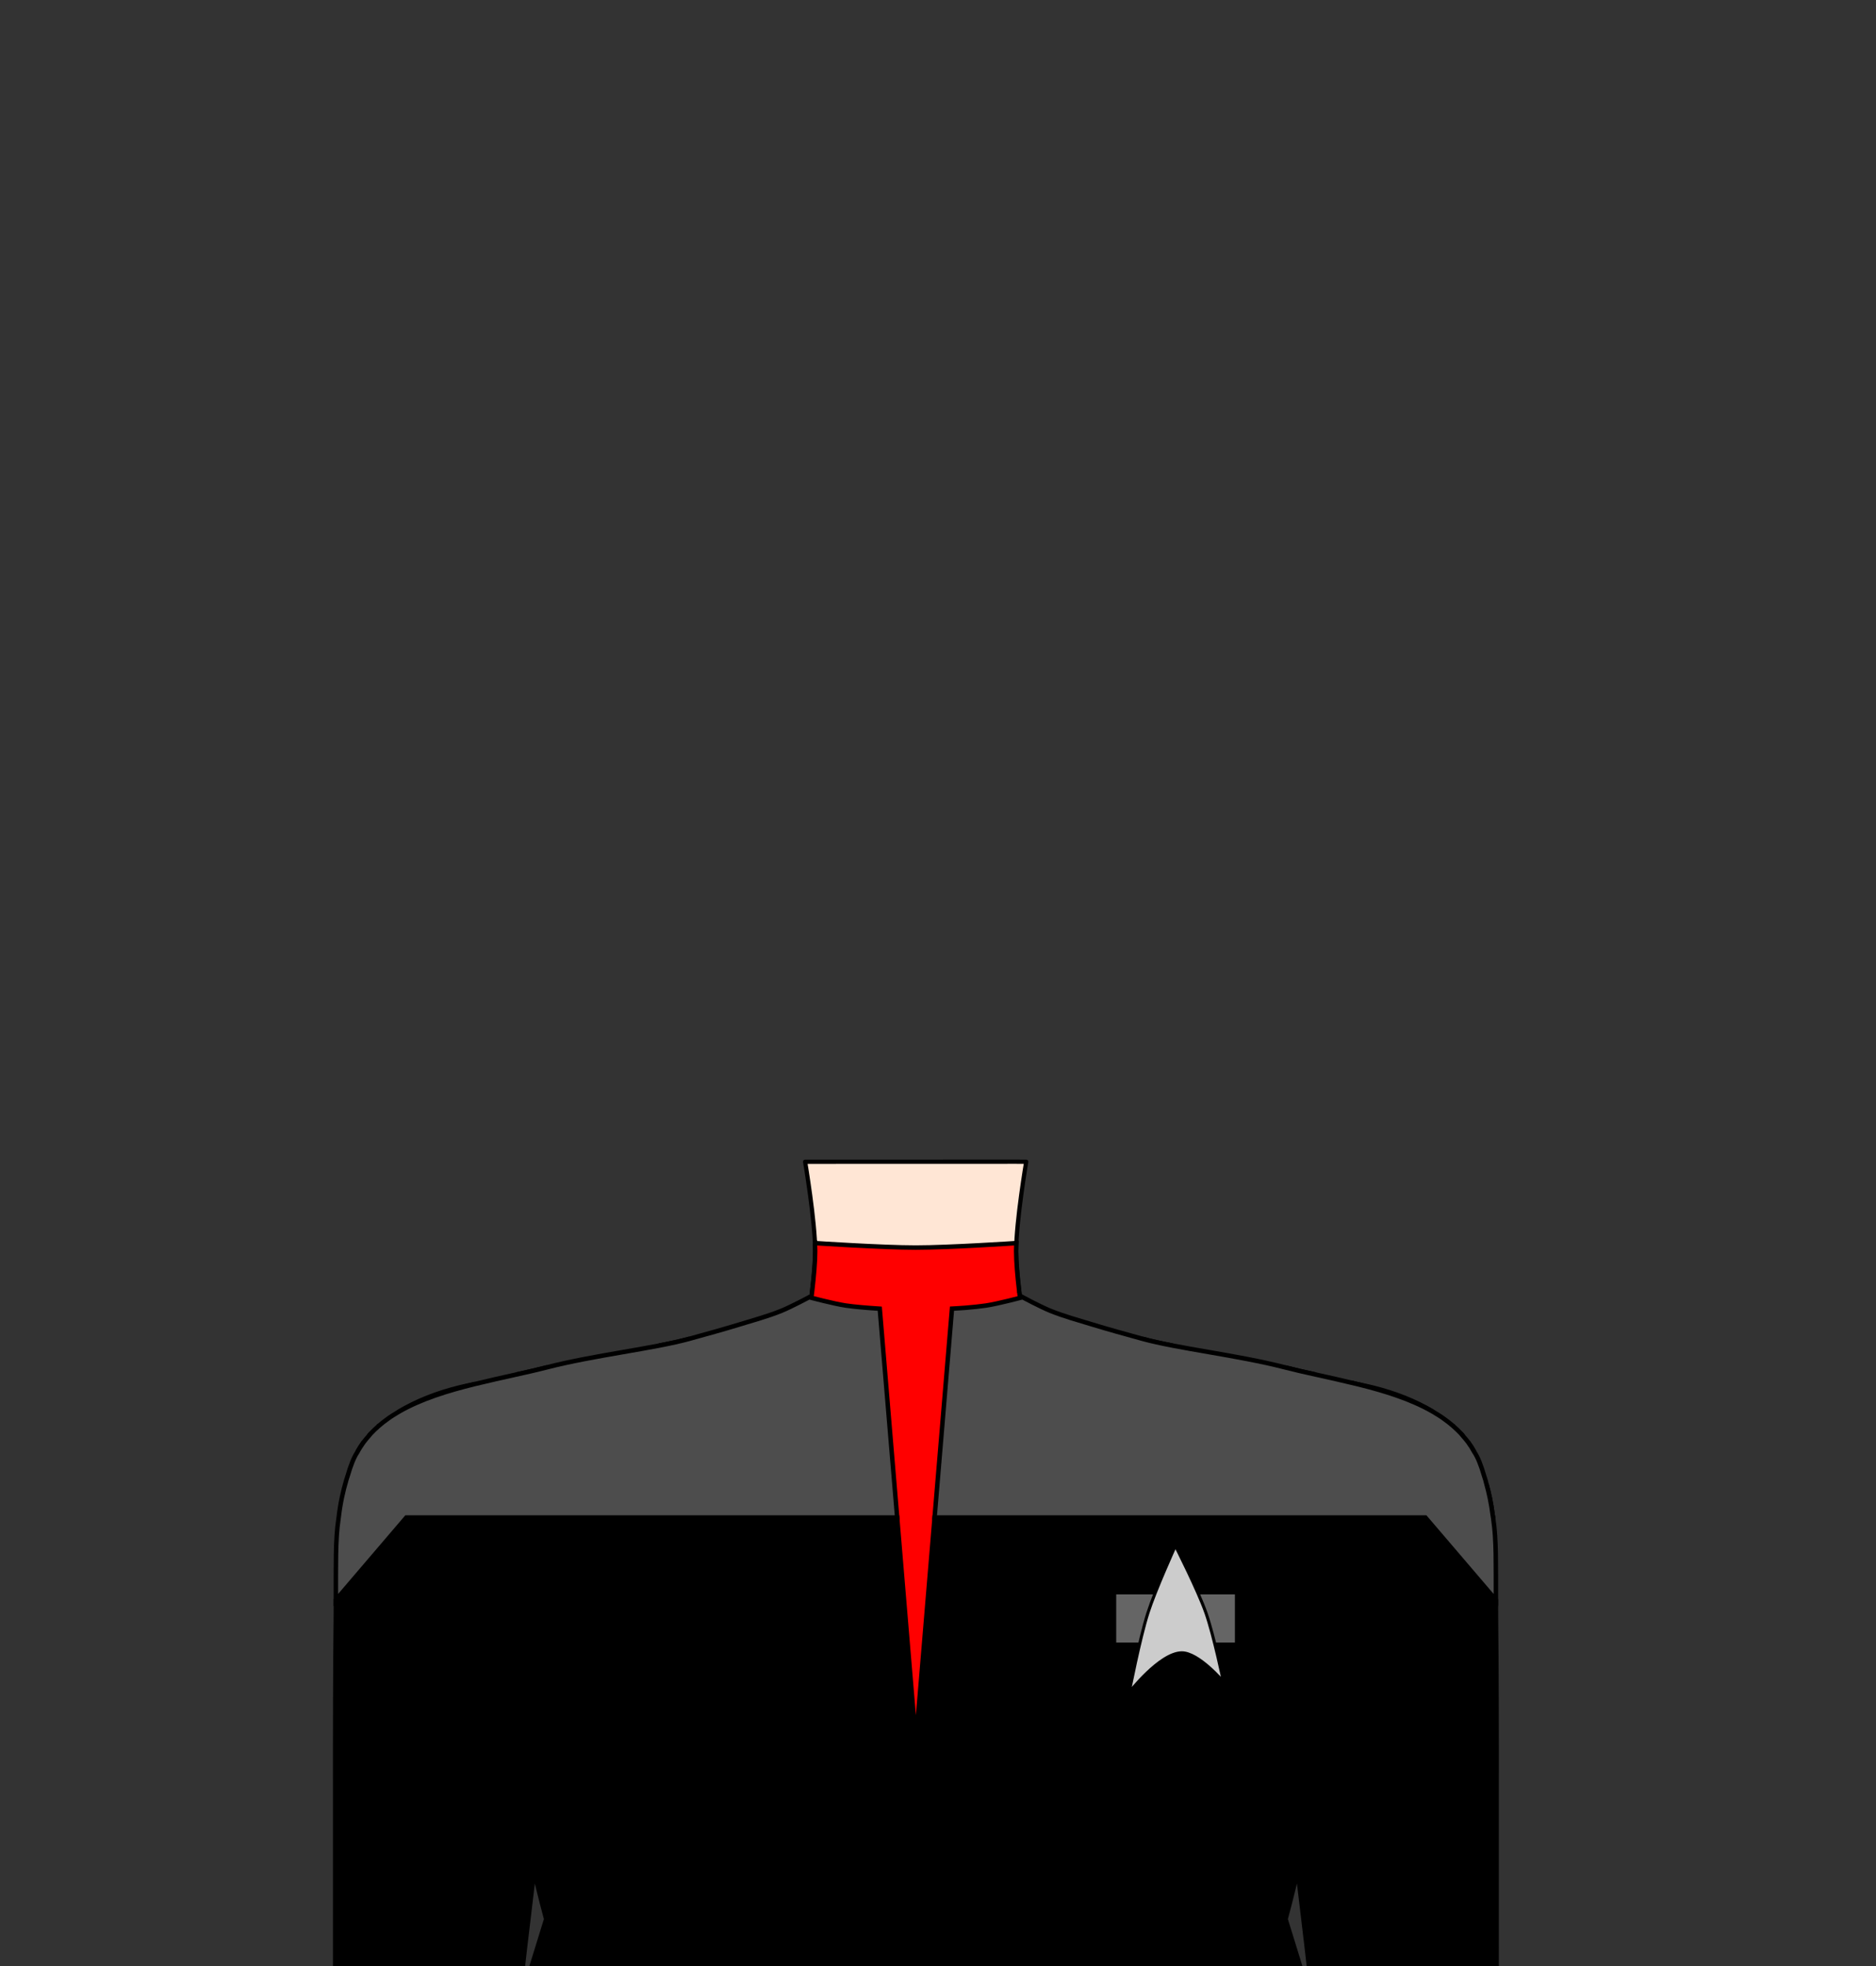 <?xml version="1.0" encoding="UTF-8" standalone="no"?>
<!-- Created with Inkscape (http://www.inkscape.org/) -->

<svg
   width="840"
   height="880"
   viewBox="0 0 222.25 232.833"
   version="1.1"
   id="mySVG"
   inkscape:version="1.1.2 (b8e25be833, 2022-02-05)"
   sodipodi:docname="uniform_male1_2370.svg"
   xml:space="preserve"
   xmlns:inkscape="http://www.inkscape.org/namespaces/inkscape"
   xmlns:sodipodi="http://sodipodi.sourceforge.net/DTD/sodipodi-0.dtd"
   xmlns="http://www.w3.org/2000/svg"
   xmlns:svg="http://www.w3.org/2000/svg"><rect x="0" y="0" width="222.25" height="232.833" fill="#333333" stroke="none"/><sodipodi:namedview
     id="namedview7"
     pagecolor="#ffffff"
     bordercolor="#666666"
     borderopacity="1.0"
     inkscape:showpageshadow="2"
     inkscape:pageopacity="0.0"
     inkscape:pagecheckerboard="0"
     inkscape:deskcolor="#d1d1d1"
     inkscape:document-units="px"
     showgrid="false"
     showguides="true"
     inkscape:zoom="4.1776836"
     inkscape:cx="419.13179"
     inkscape:cy="585.25256"
     inkscape:window-width="1920"
     inkscape:window-height="1094"
     inkscape:window-x="-11"
     inkscape:window-y="-11"
     inkscape:window-maximized="1"
     inkscape:current-layer="layer1"
     inkscape:pageshadow="2"><inkscape:grid
       type="xygrid"
       id="grid9"
       originx="0"
       originy="0"
       spacingy="1"
       spacingx="1"
       units="mm"
       visible="false" /></sodipodi:namedview><defs
     id="defs2"><inkscape:path-effect
       effect="simplify"
       id="path-effect14166"
       is_visible="true"
       lpeversion="1"
       steps="1"
       threshold="0.002"
       smooth_angles="360"
       helper_size="0"
       simplify_individual_paths="false"
       simplify_just_coalesce="false" /><inkscape:path-effect
       effect="simplify"
       id="path-effect2574"
       is_visible="true"
       lpeversion="1"
       steps="1"
       threshold="0.002"
       smooth_angles="360"
       helper_size="0"
       simplify_individual_paths="false"
       simplify_just_coalesce="false" /><inkscape:path-effect
       effect="simplify"
       id="path-effect441"
       is_visible="true"
       lpeversion="1"
       steps="1"
       threshold="0.002"
       smooth_angles="360"
       helper_size="0"
       simplify_individual_paths="false"
       simplify_just_coalesce="false" /><inkscape:path-effect
       effect="simplify"
       id="path-effect437"
       is_visible="true"
       lpeversion="1"
       steps="1"
       threshold="0.002"
       smooth_angles="360"
       helper_size="0"
       simplify_individual_paths="false"
       simplify_just_coalesce="false" /></defs><g
     inkscape:label="Ebene 1"
     inkscape:groupmode="layer"
     id="layer1"><path
       id="neck"
       style="fill:#ffe6d5;stroke:#000000;stroke-width:0.5;stroke-linecap:round;stroke-linejoin:round"
       d="m 95.382,158.75 c 0,0 1.191,-7.033 1.191,-10.583 0,-3.55 -1.191,-10.583 -1.191,-10.583 h 1.191 l 23.812,-0.007 1.191,0.007 c 0,0 -1.191,7.033 -1.191,10.583 0,3.55 1.191,10.583 1.191,10.583"
       sodipodi:nodetypes="caccccac" /><path
       id="uniform_left"
       style="fill:#ff0000;stroke:#000000;stroke-width:0.529;stroke-linecap:butt;stroke-linejoin:miter;stroke-dasharray:none;stroke-opacity:1"
       d="m 96.547,147.217 c 0.015,0.342 0.026,0.65 0.026,0.949 0,2.539 -0.605,6.825 -0.952,9.08 l -3.801,-0.007 -0.317,54.535 34.266,0.76 -1.204,-55.231 -3.22,-0.006 c -0.346,-2.241 -0.959,-6.573 -0.959,-9.13 0,-0.286 0.01,-0.624 0.024,-0.95 0,0 -7.95,0.529 -11.932,0.529 -3.981,0 -11.932,-0.529 -11.932,-0.529 z"
       sodipodi:nodetypes="csccccccscac" /><path
       id="path13"
       style="fill:#000000;stroke:#000000;stroke-width:0.529;stroke-linecap:round;stroke-linejoin:miter;stroke-dasharray:none;stroke-opacity:1"
       d="m 81.706,158.541 c -1.052,0.291 -2.287,0.558 -3.635,0.818 1.348,-0.26 2.583,-0.527 3.635,-0.818 z m 53.596,0 c 1.052,0.291 2.287,0.558 3.635,0.818 -1.348,-0.26 -2.583,-0.527 -3.635,-0.818 z m -70.478,3.383 c -1.158,0.3 -2.41,0.58 -3.683,0.863 1.276,-0.281 2.523,-0.562 3.683,-0.863 z m 87.361,0 c 1.169,0.303 2.427,0.586 3.713,0.869 -1.284,-0.285 -2.546,-0.567 -3.713,-0.869 z m -95.95,1.989 c -0.614,0.134 -1.227,0.254 -1.841,0.407 -2.539,0.629 -5.027,1.571 -7.176,2.886 2.617,-1.52 5.793,-2.501 9.017,-3.293 z m 104.548,0.002 c 3.218,0.791 6.389,1.771 9.003,3.288 -2.147,-1.313 -4.631,-2.253 -7.165,-2.881 -0.613,-0.152 -1.224,-0.272 -1.837,-0.406 z m -115.9,4.941 c -0.025,0.021 -0.047,0.045 -0.072,0.067 0.025,-0.022 0.047,-0.045 0.072,-0.067 z m 127.248,0.004 c 0.026,0.022 0.05,0.047 0.075,0.069 -0.026,-0.023 -0.05,-0.047 -0.075,-0.069 z M 43.929,169.77 c -0.096,0.103 -0.179,0.216 -0.271,0.322 0.091,-0.106 0.175,-0.219 0.271,-0.322 z m 129.15,0.001 c 0.097,0.105 0.183,0.22 0.276,0.328 -0.094,-0.108 -0.179,-0.224 -0.276,-0.328 z m -130.003,1.029 c -0.271,0.373 -0.521,0.764 -0.742,1.179 0.221,-0.414 0.472,-0.805 0.742,-1.179 z m 130.858,0.003 c 0.269,0.373 0.52,0.763 0.741,1.176 -0.221,-0.414 -0.47,-0.804 -0.741,-1.176 z m 2.163,4.935 c 0.301,1.071 0.562,2.284 0.734,3.636 -0.172,-1.353 -0.433,-2.565 -0.734,-3.636 z m 0.787,3.967 c 0.001,0.007 0.002,0.015 0.004,0.022 0.006,0.05 0.017,0.091 0.022,0.141 9.4e-4,0.012 0.003,0.035 0.004,0.049 -0.001,-0.014 -0.002,-0.036 -0.003,-0.048 -0.005,-0.05 -0.016,-0.091 -0.022,-0.141 -0.002,-0.007 -0.003,-0.015 -0.004,-0.023 z m -128.741,0.013 -8.351,9.77 c -0.002,0.69 0.004,1.162 -0.005,1.929 -0.066,5.309 -0.092,14.05 -0.078,21.999 5.48e-4,3.031 -0.001,6.211 -0.001,8.835 v 10.583 h 0.012 22.213 0.012 l 0.25,-2.196 1.061,-8.916 -0.005,-0.299 c 0.696,3.08 1.46,5.855 1.46,5.855 l -1.72,5.556 h 0.012 45.496 0.012 27.769 17.727 0.012 l -1.72,-5.556 c 0,0 0.764,-2.775 1.46,-5.855 l -0.005,0.299 1.061,8.916 0.25,2.196 h 0.012 22.213 0.012 V 222.251 c 0,-2.624 -0.002,-5.803 -0.001,-8.834 0.015,-7.949 -0.011,-16.691 -0.077,-22 -0.01,-0.767 -0.004,-1.239 -0.005,-1.929 l -8.352,-9.77 h -58.146 -5.2e-4 l -2.216,26.592 -2.216,-26.592 z" /><path
       id="path12"
       style="fill:#4d4d4d;stroke:#000000;stroke-width:0.529;stroke-linecap:round;stroke-linejoin:miter;stroke-dasharray:none;stroke-opacity:1"
       d="m 95.864,153.627 c 0,0 -2.16,1.15 -3.292,1.609 -1.614,0.654 -3.302,1.111 -4.968,1.621 -1.956,0.598 -3.928,1.14 -5.899,1.685 -1.052,0.291 -2.287,0.558 -3.635,0.818 -2.696,0.52 -5.841,1.01 -8.868,1.596 -1.513,0.293 -2.997,0.611 -4.38,0.969 -1.16,0.301 -2.408,0.582 -3.683,0.863 -1.601,0.356 -3.246,0.718 -4.9,1.124 -0.002,4.2e-4 -0.004,6.1e-4 -0.005,0.001 -3.224,0.792 -6.4,1.773 -9.017,3.293 -0.434,0.265 -0.874,0.523 -1.276,0.821 -1.89e-4,1.4e-4 -3.28e-4,3.8e-4 -5.17e-4,5.2e-4 -3.98e-4,2.8e-4 -6.35e-4,7.5e-4 -10e-4,10e-4 -0.368,0.262 -0.721,0.537 -1.058,0.827 -0.025,0.021 -0.047,0.045 -0.072,0.067 -0.309,0.27 -0.604,0.551 -0.881,0.847 -0.095,0.103 -0.179,0.216 -0.271,0.322 -0.2,0.231 -0.402,0.461 -0.582,0.708 -0.27,0.374 -0.521,0.764 -0.742,1.179 -0.214,0.313 -0.414,0.718 -0.605,1.194 -0.191,0.476 -0.371,1.022 -0.545,1.617 -0.054,0.165 -0.105,0.319 -0.158,0.493 -3.59e-4,0.001 -7.77e-4,0.002 -10e-4,0.004 -0.004,0.013 -0.007,0.028 -0.01,0.041 -0.373,1.247 -0.7,2.714 -0.889,4.37 -6e-5,5.3e-4 6.1e-5,0.001 0,0.002 -0.001,0.009 -0.003,0.018 -0.005,0.027 -0.006,0.05 -0.017,0.091 -0.022,0.141 -0.001,0.013 -0.003,0.039 -0.004,0.052 -1.51e-4,0.001 -3.65e-4,0.004 -5.16e-4,0.006 -0.371,2.418 -0.296,5.477 -0.304,9.561 l 8.351,-9.77 h 58.146 l -2.061,-24.73 c -1.44,-0.094 -2.939,-0.211 -4.021,-0.372 -1.468,-0.218 -4.34,-0.989 -4.34,-0.989 z m 25.278,0 c 0,0 -2.872,0.771 -4.34,0.989 -0.685,0.102 -1.544,0.19 -2.447,0.265 -0.543,0.045 -1.027,0.064 -1.574,0.099 l -2.061,24.738 h 58.146 l 8.352,9.77 c -0.009,-4.085 0.066,-7.144 -0.305,-9.562 -1.4e-4,-0.002 -3.8e-4,-0.004 -5.2e-4,-0.006 -1e-5,-1.3e-4 10e-6,-3.8e-4 0,-5.2e-4 -7e-5,-9.1e-4 -4.4e-4,-0.003 -5.2e-4,-0.004 -10e-4,-0.014 -0.003,-0.037 -0.004,-0.049 -0.005,-0.05 -0.016,-0.091 -0.022,-0.141 -0.002,-0.007 -0.003,-0.015 -0.004,-0.022 -2.3e-4,-0.002 -8.7e-4,-0.003 -0.001,-0.005 -1e-5,-2.5e-4 0,-2.8e-4 0,-5.1e-4 -5e-5,-7.5e-4 0,-10e-4 0,-0.002 -2e-5,-1.8e-4 2e-5,-3.4e-4 0,-5.2e-4 -0.013,-0.115 -0.037,-0.211 -0.052,-0.324 -0.172,-1.353 -0.433,-2.565 -0.734,-3.636 -0.037,-0.13 -0.066,-0.284 -0.103,-0.41 -4e-5,-1.5e-4 3e-5,-3.7e-4 0,-5.2e-4 -0.003,-0.012 -0.006,-0.028 -0.01,-0.04 -3e-5,-2.4e-4 4e-5,-3.1e-4 0,-5.2e-4 -3.2e-4,-0.002 -7.3e-4,-0.003 -0.001,-0.004 -0.052,-0.174 -0.104,-0.328 -0.158,-0.493 -0.173,-0.595 -0.354,-1.141 -0.545,-1.617 -7e-5,-1.6e-4 6e-5,-3.5e-4 0,-5.1e-4 -0.191,-0.476 -0.391,-0.881 -0.605,-1.194 -0.221,-0.413 -0.471,-0.803 -0.741,-1.176 -0.179,-0.246 -0.379,-0.474 -0.578,-0.704 -0.093,-0.109 -0.179,-0.223 -0.276,-0.328 -0.275,-0.294 -0.568,-0.574 -0.874,-0.842 -0.026,-0.023 -0.05,-0.047 -0.075,-0.069 -0.336,-0.289 -0.688,-0.565 -1.055,-0.826 -0.406,-0.302 -0.851,-0.563 -1.29,-0.831 -2.613,-1.516 -5.784,-2.496 -9.003,-3.288 -0.002,-4.6e-4 -0.004,-5.7e-4 -0.006,-0.001 -1.647,-0.405 -3.284,-0.765 -4.879,-1.12 -1.286,-0.283 -2.544,-0.566 -3.713,-0.869 -1.381,-0.357 -2.862,-0.674 -4.373,-0.967 -0.002,-4.4e-4 -0.004,-10e-4 -0.007,-0.002 -1.6e-4,-3e-5 -3.5e-4,3e-5 -5.1e-4,0 -3.027,-0.587 -6.172,-1.076 -8.868,-1.596 -1.348,-0.26 -2.583,-0.527 -3.635,-0.818 -1.971,-0.545 -3.944,-1.087 -5.899,-1.685 -1.666,-0.509 -3.353,-0.967 -4.968,-1.621 -0.566,-0.229 -1.389,-0.631 -2.07,-0.976 -0.681,-0.345 -1.222,-0.633 -1.222,-0.633 z" /><rect
       style="opacity:0.993;fill:#666666;stroke:none;stroke-width:0.529;stroke-dasharray:none"
       id="rect1"
       width="14.06"
       height="5.7"
       x="132.238"
       y="188.823" /><path
       style="display:inline;fill:#cccccc;stroke:#000000;stroke-width:0.362px;stroke-linecap:butt;stroke-linejoin:miter;stroke-opacity:1"
       d="m 135.99,191.029 c -0.983,3.073 -2.216,9.421 -2.216,9.421 0,0 3.606,-4.657 6.201,-4.711 2.022,-0.042 4.98,3.468 4.98,3.468 0,0 -1.148,-5.525 -2.081,-8.179 -0.968,-2.754 -3.624,-7.972 -3.624,-7.972 0,0 -2.386,5.237 -3.261,7.972 z"
       id="path7252"
       sodipodi:nodetypes="acacaca" /></g></svg>
